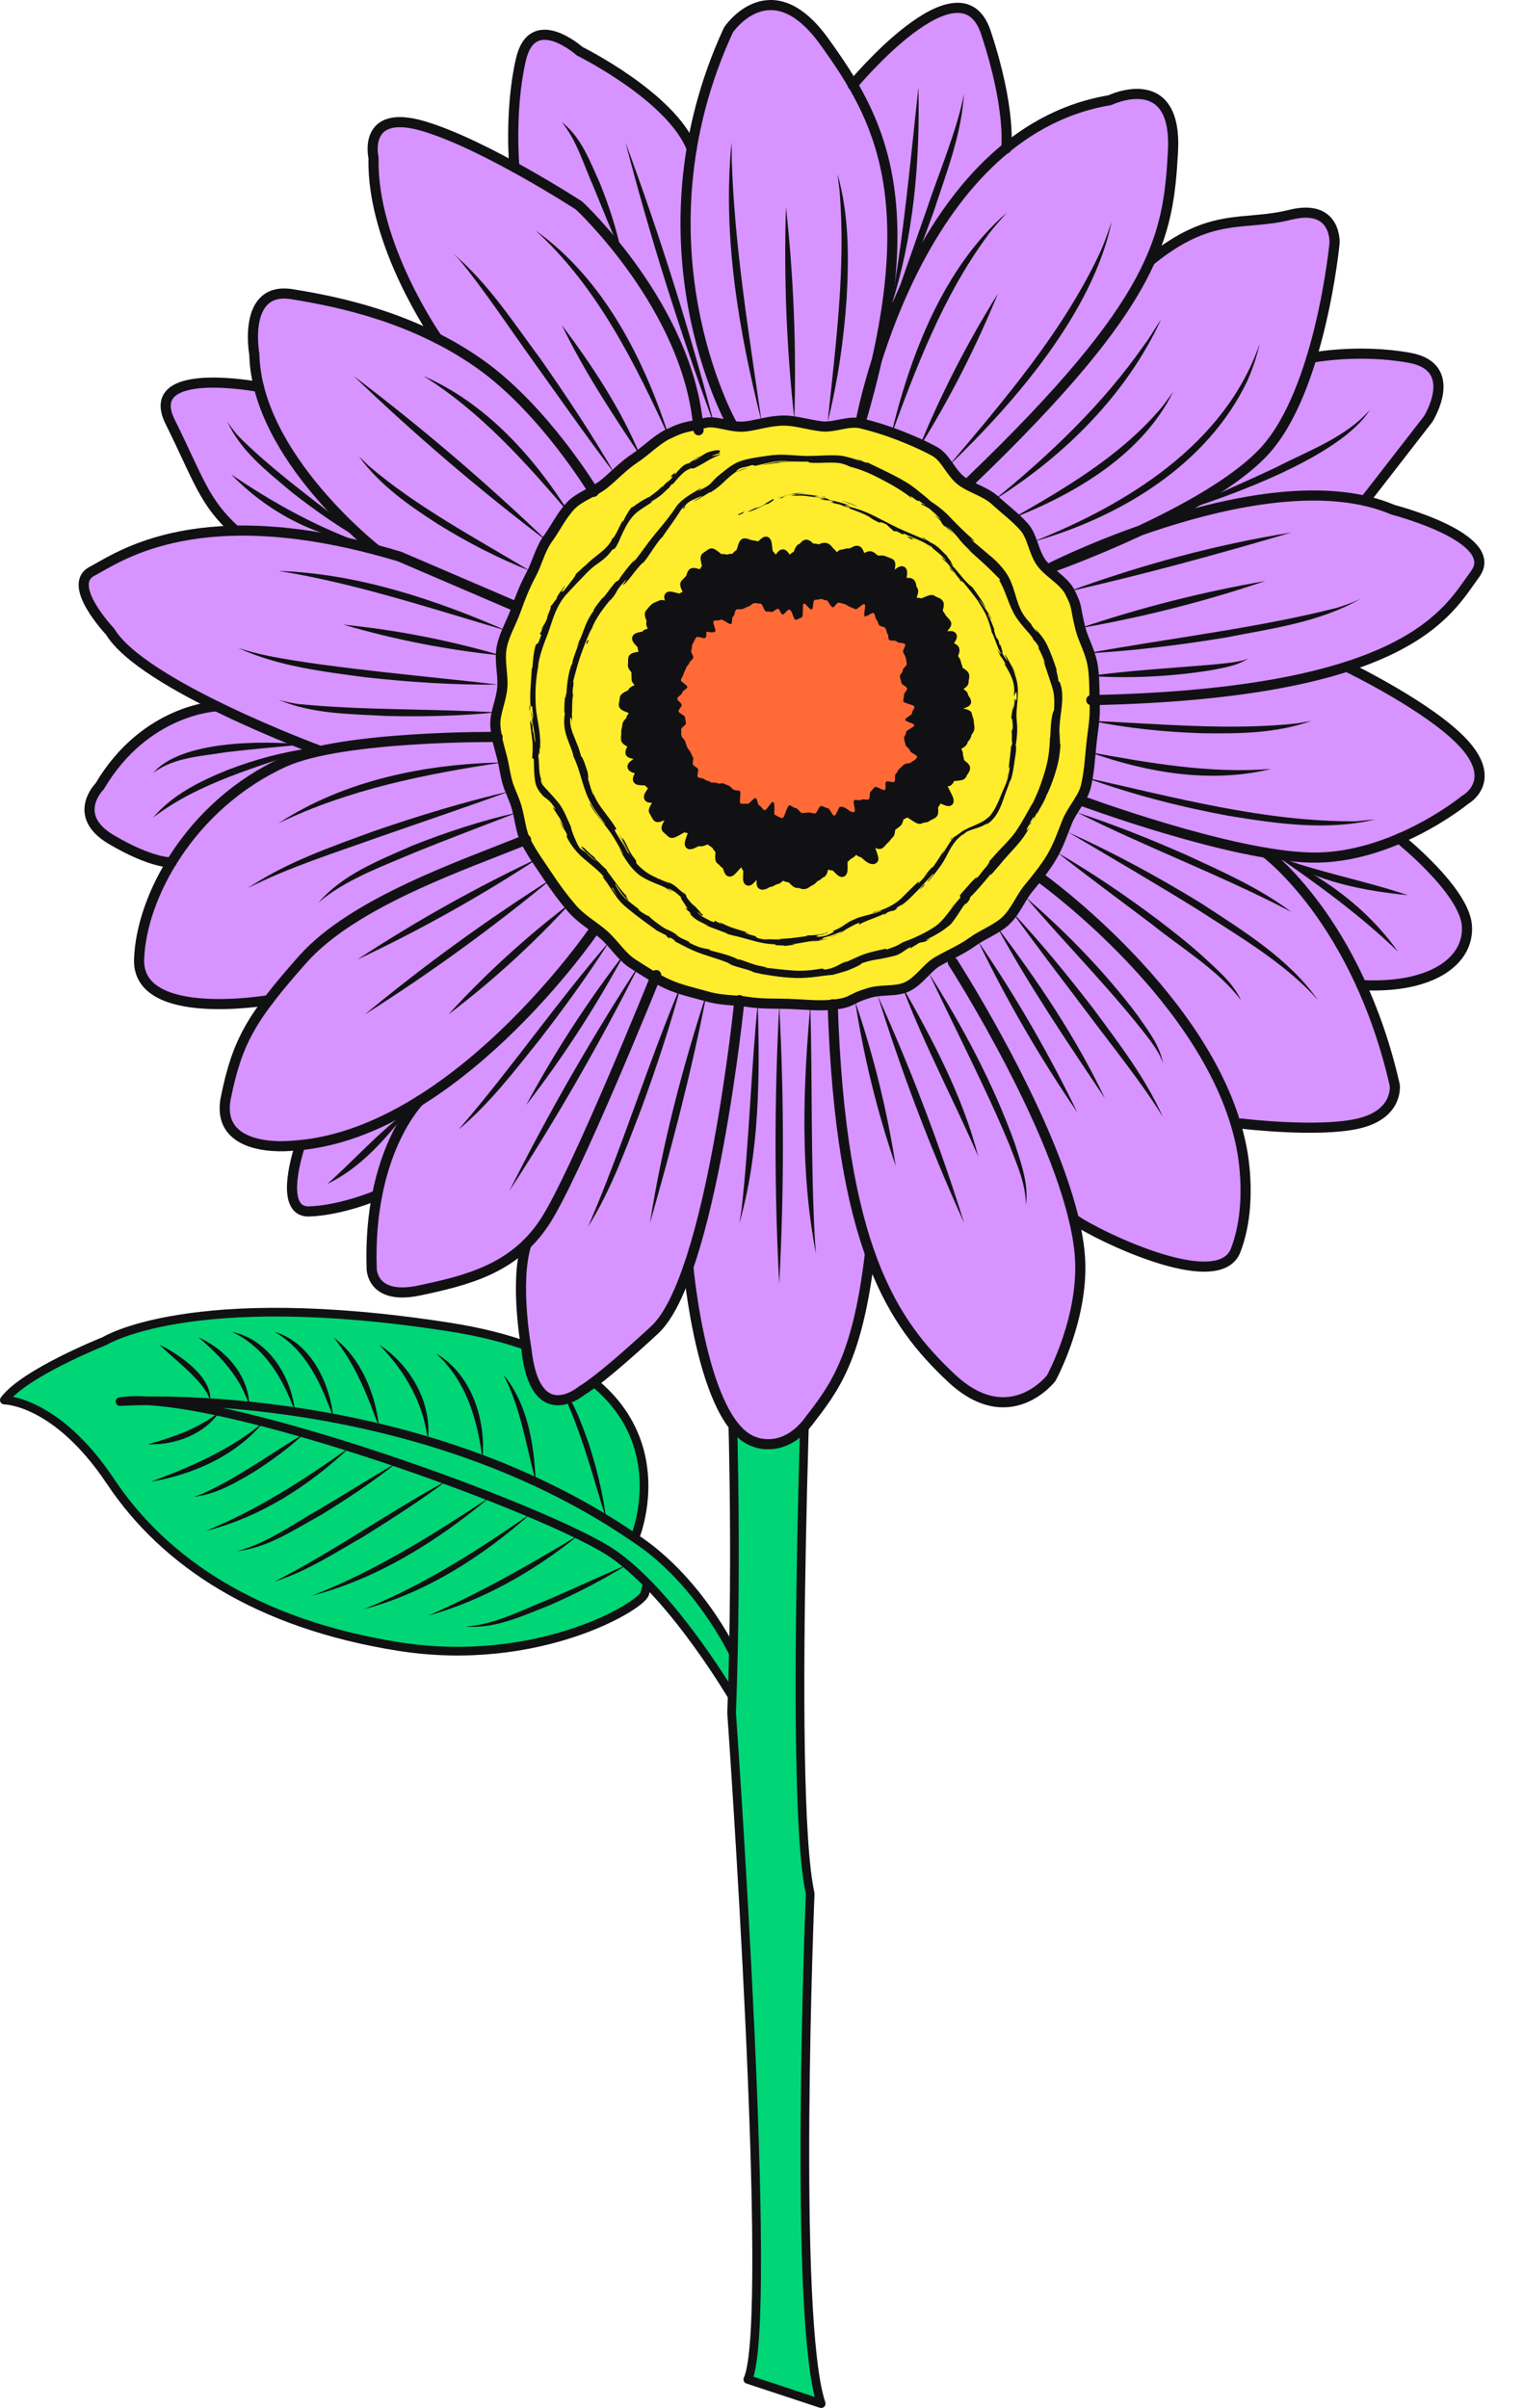 <?xml version="1.0" encoding="UTF-8"?>
<svg id="_왼쪽_위" data-name="왼쪽_위" xmlns="http://www.w3.org/2000/svg" version="1.1" viewBox="0 0 210.54 332.82">
  <defs>
    <style>
      .cls-1 {
        fill: #ffec2d;
      }

      .cls-1, .cls-2, .cls-3, .cls-4 {
        stroke-width: 0px;
      }

      .cls-2 {
        fill: #d793ff;
      }

      .cls-5 {
        stroke-width: 1.4px;
      }

      .cls-5, .cls-6, .cls-7 {
        stroke: #111114;
        stroke-linecap: round;
        stroke-linejoin: round;
      }

      .cls-5, .cls-7 {
        fill: none;
      }

      .cls-6 {
        fill: #00d675;
      }

      .cls-6, .cls-7 {
        stroke-width: 1.2px;
      }

      .cls-3 {
        fill: #ff6a37;
      }

      .cls-4 {
        fill: #111114;
      }
    </style>
  </defs>
  <g>
    <path class="cls-6" d="M87.75,212.57c-31.44-21.57-71.16-18.85-71.16-18.85,12.88-1.92,59.74,15.11,68.29,21.14,8.54,6.03,16.81,20.39,16.81,20.39l.27-5.58s-4.78-10.91-14.21-17.1c0,0,9.97-23.63-25.72-29.17-35.69-5.54-47.58,1.96-47.58,1.96,0,0-11.08,4.4-13.85,8.15,0,0,7.17,0,14.67,11.24,7.5,11.24,20.37,19.72,39.76,22.81,19.39,3.1,33.83-5.7,34.11-7.33l.32-1.19"/>
    <g>
      <path class="cls-4" d="M83.82,210.02c-1.85-5.85-3.45-12.23-6.14-17.74-.41-.8-.89-1.54-1.43-2.26,2.66,2.5,3.93,6.12,5.13,9.47,1.11,3.43,1.97,6.95,2.43,10.53h0Z"/>
      <path class="cls-4" d="M74.06,204.8c-1.32-4.98-2.07-10.17-4.46-14.79,3.36,4.05,4.24,9.67,4.46,14.79h0Z"/>
      <path class="cls-4" d="M66.7,201.72c-.58-4.68-1.84-9.55-5-13.17-.4-.56-.96-.97-1.43-1.49,4.94,2.89,6.95,9.2,6.43,14.67h0Z"/>
      <path class="cls-4" d="M59.14,199.17c-.5-5.12-3.17-9.67-6.72-13.3,4.34,2.8,7.37,8.07,6.72,13.3h0Z"/>
      <path class="cls-4" d="M52.42,197.36c-1.59-4.46-3.31-8.83-6.32-12.53,3.83,2.92,5.83,7.84,6.32,12.53h0Z"/>
      <path class="cls-4" d="M86.69,216.26c-3.41,2.15-7,3.98-10.68,5.6-3.69,1.44-7.58,3.31-11.64,2.95,4-.25,7.64-2.23,11.32-3.68,3.68-1.59,7.31-3.27,11-4.87h0Z"/>
      <path class="cls-4" d="M80.03,212.15c-6.15,4.99-13.24,9.04-20.89,11.18,7.25-3.17,14.12-7.09,20.89-11.18h0Z"/>
      <path class="cls-4" d="M73.43,209.16c-6.66,5.93-14.49,10.99-23.18,13.27,8.32-3.32,15.84-8.19,23.18-13.27h0Z"/>
      <path class="cls-4" d="M67.8,206.88c-7.23,6.04-15.52,11.3-24.71,13.68,8.83-3.41,16.83-8.5,24.71-13.68h0Z"/>
      <path class="cls-4" d="M61.84,204.61c-3.7,2.78-7.59,5.27-11.51,7.72-4,2.29-7.93,4.87-12.36,6.26,8.08-4.1,15.87-9.67,23.87-13.97h0Z"/>
      <path class="cls-4" d="M54.89,202.15c-3.33,2.66-6.87,5-10.49,7.23-3.68,2.01-7.4,4.57-11.67,5.02,4.09-1.05,7.61-3.64,11.25-5.7,3.66-2.15,7.22-4.43,10.91-6.55h0Z"/>
      <path class="cls-4" d="M48.39,200.01c-5.6,5.31-12.4,9.72-19.95,11.59,7.16-2.9,13.66-7.13,19.95-11.59h0Z"/>
      <path class="cls-4" d="M42.11,198.11c-2.17,2.03-4.58,3.79-7.09,5.38-2.53,1.5-5.23,3.09-8.21,3.38.35-.13.71-.23,1.05-.36,4.96-2.19,9.6-5.66,14.26-8.4h0Z"/>
      <path class="cls-4" d="M46.1,196.01c-1.63-4.57-3.73-9.41-8.13-11.92,5.01,1.48,7.63,7.07,8.13,11.92h0Z"/>
      <path class="cls-4" d="M40.78,195.11c-1.66-4.56-4.17-8.92-8.71-11.02,5.05,1.01,8.21,6.19,8.71,11.02h0Z"/>
      <path class="cls-4" d="M34.46,194.32c-1.17-3.91-3.99-6.91-7.05-9.49,3.72,1.62,7,5.28,7.05,9.49h0Z"/>
      <path class="cls-4" d="M29.01,193.87c0-.92-.59-1.66-1.1-2.37-1.72-2.12-3.88-3.71-5.86-5.63,2.65,1.24,7.61,4.64,6.96,8h0Z"/>
      <path class="cls-4" d="M36.43,196.55c-3.82,4.66-9.75,7.27-15.59,8.25,5.53-2.05,11.04-4.42,15.59-8.25h0Z"/>
      <path class="cls-4" d="M30.37,195.11c-2.12,3.16-6.21,4.66-9.92,4.51,3.54-.99,7.02-2.18,9.92-4.51h0Z"/>
    </g>
  </g>
  <path class="cls-6" d="M112,174.72s-3.17,72.89,0,87c0,0-2.42,58.81,1.52,70.5l-10.14-3.35c3.72-7.96-2.24-92.08-2.24-92.08.87-23.35,0-45.6,0-45.6"/>
  <g>
    <path class="cls-2" d="M202.53,110.55s4.5-2.45,0-7.57c-4.23-4.81-14.98-10.15-16.23-10.77l.02-.11c12.38-4.02,15.27-9.62,17.57-12.73,3.72-5.02-11.33-8.9-11.33-8.9-1.2-.51-2.47-.91-3.79-1.21v-.21s8.65-11.15,8.65-11.15c0,0,4.53-7.19-2.59-8.47-7.12-1.28-13.54,0-13.54,0,2.43-7.98,3.18-15.85,3.18-15.85,0,0,.32-5.52-6.15-3.9-6.47,1.62-10.87-.55-19.34,6.36,2.48-5.53,2.89-10.06,3.17-15.09.65-11.65-8.73-7.12-8.73-7.12-5.57.93-10.31,3.38-14.32,6.69,0,0,.74-5.39-2.82-16.07-3.56-10.67-18.41,7.29-18.41,7.29-1.21-2.13-2.54-4.1-3.91-6-7.44-10.35-13.26-1.62-13.26-1.62-2.63,5.69-4.21,11.21-5.08,16.42l-.05-.02h.05c-2.82-7.19-15.5-13.46-15.5-13.46,0,0-6.5-5.8-8.11,1.16-1.61,6.96-.91,14.87-.91,14.87l.14-.02v.09c-4.09-2.24-8.87-4.61-12.72-5.74-8.51-2.51-6.88,4.4-6.88,4.4-.31,11.93,8.8,24.94,8.8,24.94l1.26.44-.34.04c-7.56-4.04-15.35-5.68-21.02-6.59-6.91-1.1-5.18,8.32-5.18,8.32.03,1.54.27,3.06.65,4.55l-.03.02v-.08s-16.2-3.1-12.26,4.82c3.8,7.63,4.57,10.8,8.57,14.6l.04.45c-11.39.32-17.05,4.38-19.41,5.61-3.61,1.88,2.51,8.32,2.51,8.32,2.05,3.45,8.47,7.25,14.73,10.33-.06,0-9.87.38-16.18,11.06,0,0-4.06,4.02,1.62,7.37,5.68,3.34,8.31,3.14,8.31,3.14l.17-.58.16.07c-3.04,4.77-4.67,9.79-4.8,13.94-.27,8.75,17.93,5.61,17.93,5.61l.03-.03c-3.42,4.49-4.78,7.78-5.95,13.47-1.59,7.78,8.84,6.71,8.84,6.71.52-.02,1.03-.08,1.54-.13l.06.14-.18-.12s-3.25,9.33,1.27,9.16c4.52-.17,9.37-2.25,9.37-2.25l-.11-.07.14-.04c-.57,2.89-.91,6.29-.78,10.25,0,0-.04,4.44,6.61,3.03,5.47-1.16,10.75-2.45,14.81-6.42l-.04.05c-1.67,5.31,0,14.41,0,14.41,1.21,11.37,7.73,5.76,7.73,5.76,0,0,2.12-1.06,10.01-8.34,1.75-1.61,3.29-4.75,4.64-8.65h.03c.12,1.29,2.15,21.77,9.12,24.11,0,0,3.97,1.76,7.46-2.79,3.47-4.53,6.75-8.52,8.49-23.02l.08-.04c2.99,8.34,6.96,13.03,11.15,16.99,8.06,7.59,13.84.05,13.84.05,0,0,4.78-8.71,3.92-17.41-.14-1.43-.42-2.96-.8-4.54l.07-.03c1.51,1.37,19.82,10.8,22.31,4.31,2.59-6.75.72-14.65.72-14.65-.14-.69-.32-1.38-.51-2.06l.72-.79c1.52.17,10.88,1.16,16.01-.03,5.6-1.29,5.03-5.32,5.03-5.32-1.22-5.33-2.84-9.91-4.61-13.82l.02-.04v.05c9.77.51,14.95-3.4,14.56-8.27-.35-4.29-7.31-10.32-8.98-11.7l-.13-.39c5.29-2.31,8.86-5.24,8.86-5.24ZM181.31,49.46h-.01s0-.01,0-.02v.02ZM158.88,36.92l-.24-.1c.12-.26.24-.52.36-.77l-.12.87ZM138.93,20.69c-.05-.1-.09-.19-.14-.29l.32.13c-.06.05-.12.1-.18.15ZM118.31,11.94l-.27.11c-.05-.1-.11-.2-.17-.29l.44.18ZM29.96,97.62s.1.05.15.07l-.37.7.22-.77ZM74.63,169.84c.16-.21.32-.43.47-.65l.07.03-.54.62Z"/>
    <g>
      <g>
        <path class="cls-1" d="M92.28,60.04c2.42-1.15,2.07-.84,5.27-1.6,1.5-.35,3.53.74,5.53.5,1.64-.2,3.35-.8,5.26-.81,1.7,0,3.4.59,5.26.8,1.71.2,3.71-.84,5.5-.4,1.67.41,3.46.96,5.18,1.63,1.61.63,3.33,1.36,4.95,2.25,1.51.83,2.23,3.01,3.73,4.1,1.39,1.01,3.3,1.44,4.66,2.7,1.26,1.16,2.74,2.25,3.97,3.64,1.14,1.29,1.28,3.44,2.37,4.94,1.02,1.39,2.88,2.28,3.85,3.87,1.25,2.43.74,2.04,1.56,5.27.39,1.52,1.43,3.25,1.72,5.27.24,1.68.19,3.6.25,5.53.05,1.74-.32,3.61-.5,5.49-.17,1.76-.29,3.62-.72,5.45-.41,1.72-1.88,3.15-2.58,4.88-.66,1.64-1.21,3.31-2.17,4.93-.9,1.51-2.01,2.87-3.21,4.33-1.11,1.35-1.77,3.2-3.16,4.49-1.28,1.18-3.1,1.81-4.64,2.92-1.41,1.02-3.06,1.71-4.71,2.65-1.51.86-2.58,2.75-4.31,3.54-1.59.73-3.69.26-5.47.92-2.68.81-1.89,1.32-5.3,1.58-1.61.12-3.5-.08-5.59-.16-1.74-.06-3.62.04-5.58-.27-1.76-.27-3.74-.19-5.6-.74-1.73-.5-3.68-.9-5.44-1.69-1.65-.74-3.3-1.83-4.92-2.87-1.52-.97-2.56-2.75-4.02-4.02-1.35-1.18-3.07-2.12-4.34-3.59-1.17-1.36-2.31-2.89-3.38-4.52-.98-1.49-2.14-3.04-3.02-4.78-.81-1.6-.81-3.65-1.52-5.47-.98-2.54-.93-1.91-1.55-5.17-.29-1.54-1-3.32-1.13-5.36-.11-1.68.86-3.5.97-5.42.1-1.73-.45-3.6-.08-5.46.34-1.71,1.32-3.31,1.95-5.08.58-1.65,1.23-3.29,2.12-4.95.82-1.54,1.22-3.43,2.33-4.95,1.03-1.41,1.85-3.18,3.16-4.55,1.2-1.25,3.2-1.83,4.66-3.03,1.34-1.1,2.6-2.47,4.18-3.51,1.45-.95,2.81-2.39,4.48-3.28Z"/>
        <path class="cls-5" d="M92.28,60.04c2.42-1.15,2.07-.84,5.27-1.6,1.5-.35,3.53.74,5.53.5,1.64-.2,3.35-.8,5.26-.81,1.7,0,3.4.59,5.26.8,1.71.2,3.71-.84,5.5-.4,1.67.41,3.46.96,5.18,1.63,1.61.63,3.33,1.36,4.95,2.25,1.51.83,2.23,3.01,3.73,4.1,1.39,1.01,3.3,1.44,4.66,2.7,1.26,1.16,2.74,2.25,3.97,3.64,1.14,1.29,1.28,3.44,2.37,4.94,1.02,1.39,2.88,2.28,3.85,3.87,1.25,2.43.74,2.04,1.56,5.27.39,1.52,1.43,3.25,1.72,5.27.24,1.68.19,3.6.25,5.53.05,1.74-.32,3.61-.5,5.49-.17,1.76-.29,3.62-.72,5.45-.41,1.72-1.88,3.15-2.58,4.88-.66,1.64-1.21,3.31-2.17,4.93-.9,1.51-2.01,2.87-3.21,4.33-1.11,1.35-1.77,3.2-3.16,4.49-1.28,1.18-3.1,1.81-4.64,2.92-1.41,1.02-3.06,1.71-4.71,2.65-1.51.86-2.58,2.75-4.31,3.54-1.59.73-3.69.26-5.47.92-2.68.81-1.89,1.32-5.3,1.58-1.61.12-3.5-.08-5.59-.16-1.74-.06-3.62.04-5.58-.27-1.76-.27-3.74-.19-5.6-.74-1.73-.5-3.68-.9-5.44-1.69-1.65-.74-3.3-1.83-4.92-2.87-1.52-.97-2.56-2.75-4.02-4.02-1.35-1.18-3.07-2.12-4.34-3.59-1.17-1.36-2.31-2.89-3.38-4.52-.98-1.49-2.14-3.04-3.02-4.78-.81-1.6-.81-3.65-1.52-5.47-.98-2.54-.93-1.91-1.55-5.17-.29-1.54-1-3.32-1.13-5.36-.11-1.68.86-3.5.97-5.42.1-1.73-.45-3.6-.08-5.46.34-1.71,1.32-3.31,1.95-5.08.58-1.65,1.23-3.29,2.12-4.95.82-1.54,1.22-3.43,2.33-4.95,1.03-1.41,1.85-3.18,3.16-4.55,1.2-1.25,3.2-1.83,4.66-3.03,1.34-1.1,2.6-2.47,4.18-3.51,1.45-.95,2.81-2.39,4.48-3.28Z"/>
      </g>
      <path class="cls-5" d="M101.12,58.51s-14-24.93-.42-54.37c0,0,5.82-8.73,13.26,1.62s14.08,21.81,5.02,52.54c0,0,7.27-39.92,34.44-44.45,0,0,9.38-4.53,8.73,7.12s-1.99,20.55-28.01,45.54"/>
      <path class="cls-5" d="M117.87,11.76s14.86-17.96,18.41-7.29,2.82,16.07,2.82,16.07"/>
      <path class="cls-5" d="M158.99,36.05c8.47-6.91,12.88-4.74,19.35-6.36s6.15,3.9,6.15,3.9c0,0-1.94,20.36-9.7,28.77-7.76,8.41-29.38,16.04-29.38,16.04,0,0,30.17-15.22,47.17-7.94,0,0,15.05,3.88,11.33,8.9-3.72,5.02-8.93,16.5-53.05,17.41"/>
      <path class="cls-5" d="M181.3,49.45s6.42-1.28,13.54,0c7.12,1.28,2.59,8.47,2.59,8.47l-8.73,11.25"/>
      <path class="cls-5" d="M186.18,92.15s11.86,5.71,16.36,10.83,0,7.57,0,7.57c0,0-9.95,8.18-21.23,7.98-11.28-.2-32.06-7.95-32.06-7.95"/>
      <path class="cls-5" d="M174.94,117.85s12.66,9.29,17.87,32.12c0,0,.57,4.02-5.03,5.32s-16.23,0-16.23,0"/>
      <path class="cls-5" d="M143.92,121.39s23.46,16.8,27.62,36.77c0,0,1.87,7.9-.72,14.65s-22.29-3.72-22.42-4.44"/>
      <path class="cls-5" d="M193.44,115.89s8.94,7.13,9.34,12c.39,4.87-4.79,8.78-14.57,8.27"/>
      <path class="cls-5" d="M131.72,133.01s16.01,24.87,17.52,40.06c.87,8.69-3.92,17.41-3.92,17.41,0,0-5.78,7.54-13.84-.05-8.06-7.59-15.28-17.9-16.37-51.62"/>
      <path class="cls-5" d="M102.22,138.23s-3.84,38.3-11.72,45.58c-7.88,7.28-10.01,8.34-10.01,8.34,0,0-6.52,5.61-7.73-5.76,0,0-1.67-9.1,0-14.41"/>
      <path class="cls-5" d="M95.16,175.1s1.93,21.76,9.13,24.18c0,0,3.97,1.76,7.46-2.79,3.49-4.55,6.78-8.55,8.51-23.21"/>
      <path class="cls-5" d="M82.12,128.58s-19.6,28.74-42.05,29.8c0,0-10.43,1.06-8.84-6.71,1.59-7.78,3.53-11.06,10.6-19.05,7.07-7.99,22.45-13.12,30.89-16.57"/>
      <path class="cls-5" d="M57.99,152.14s-7.14,7.08-6.61,23.19c0,0-.04,4.44,6.61,3.03,6.65-1.41,13.01-3,17.25-9.37,4.24-6.36,15.47-34.22,15.47-34.22"/>
      <path class="cls-5" d="M37.16,138.23s-18.19,3.15-17.93-5.61c.27-8.75,7.18-21.42,20.04-27.29,8.06-3.68,29.51-3.47,29.51-3.47"/>
      <path class="cls-5" d="M44,103.69s-24.38-9.02-28.78-16.4c0,0-6.12-6.44-2.51-8.32,3.61-1.88,14.91-10.36,42.54-2.04l15.52,6.66"/>
      <path class="cls-5" d="M52.06,76.02s-16.58-12.91-16.9-27.04c0,0-1.73-9.42,5.18-8.32,6.91,1.1,16.95,3.3,25.9,9.58,8.95,6.28,15.83,17.74,15.83,17.74"/>
      <path class="cls-5" d="M60.44,46.77s-9.11-13.01-8.8-24.94c0,0-1.63-6.91,6.88-4.4,8.51,2.51,21.54,10.99,21.54,10.99,0,0,15.29,14.21,16.51,31.05"/>
      <path class="cls-5" d="M71.1,23.1s-.7-7.91.91-14.87,8.11-1.16,8.11-1.16c0,0,12.68,6.27,15.5,13.46"/>
      <path class="cls-5" d="M35.79,53.48s-16.21-3.1-12.27,4.82c3.94,7.93,4.62,11.04,9.04,15.05"/>
      <path class="cls-5" d="M29.96,97.62s-9.86.35-16.18,11.06c0,0-4.06,4.02,1.62,7.37,5.68,3.34,8.31,3.14,8.31,3.14"/>
      <path class="cls-5" d="M41.5,158.28s-3.25,9.33,1.27,9.16,9.37-2.25,9.37-2.25"/>
      <g>
        <path class="cls-4" d="M102.1,71.07c-.19.12-.04.17.51-.07l.33-.31-.85.38Z"/>
        <path class="cls-4" d="M105.96,69.76c.62-.36,1.34-.79.85-.76-.6.41-.79.42-1.4.9-.55.26-.99.38-.92.29-.18.13-.87.35-1.13.57.78-.19,1.68-.6,2.6-1.12.22-.05.04.07,0,.12Z"/>
        <path class="cls-4" d="M139.51,106.47l.08-.37c-.02.1-.05.23-.08.37Z"/>
        <path class="cls-4" d="M113.44,129.28c.26-.05.37-.11.37-.12-.24.07-.44.12-.37.12Z"/>
        <path class="cls-4" d="M107.28,129.75c.13,0,.24,0,.36,0-.14,0-.27-.02-.36,0Z"/>
        <path class="cls-4" d="M139.51,106.47c-.08.31-.16.62-.26.93.04.08.17-.46.26-.93Z"/>
        <path class="cls-4" d="M113.96,68.65c-.2-.04-.38-.06-.53-.07.17.03.33.06.5.09.01,0,.02-.01.04-.02Z"/>
        <path class="cls-4" d="M138.48,90.93l-.14-.27c-.06-.07-.12-.14-.17-.2l.31.46Z"/>
        <path class="cls-4" d="M132.69,80.19c.18.22.34.2.46.25-.15-.08-.3-.23-.47-.41-.02.01-.02.06,0,.16Z"/>
        <path class="cls-4" d="M116.52,69.89l-.34-.08c.09.02.24.05.34.08Z"/>
        <path class="cls-4" d="M139.83,99.28s-.03.07-.04.13c.02,0,.03-.05.04-.13Z"/>
        <path class="cls-4" d="M87.34,70.09s.01,0,.02.02c.05-.07.06-.09-.02-.02Z"/>
        <path class="cls-4" d="M99.57,62.62l-.19.05s-.03.06-.02.09l.22-.13Z"/>
        <path class="cls-4" d="M96.95,126.14s.02.02.03.03c.21.15.1.06-.03-.03Z"/>
        <path class="cls-4" d="M127.76,70.02c-.89-.79,1.66.99.29-.16.11.14-1.46-.77-.29.16Z"/>
        <path class="cls-4" d="M114.27,68.74c.16.04.33.08.5.12-.23-.06-.38-.09-.5-.12Z"/>
        <path class="cls-4" d="M128.05,69.86h0s-.14-.12-.14-.12c.06.05.09.08.14.12Z"/>
        <path class="cls-4" d="M81.26,106.39c0,.06,0,.17.01.28.01-.01.01-.08-.01-.28Z"/>
        <path class="cls-4" d="M91.92,121.66l-.45-.22c.18.09.32.16.45.22Z"/>
        <path class="cls-4" d="M79.2,96.71c.03-.26.06-.35.08-.7,0,.03-.02.07-.03.11,0,.13,0,.3-.05.6Z"/>
        <path class="cls-4" d="M81.96,86.64s-.07.11-.1.16c-.04.09-.08.21-.12.3.07-.16.14-.31.22-.46Z"/>
        <path class="cls-4" d="M73.21,98.36c.02-.24.06-.39.1-.51-.09.17-.19-1.45-.1.51Z"/>
        <path class="cls-4" d="M113.95,68.73c.07-.02.16-.02.32.01-.12-.02-.24-.05-.35-.07-.03.01-.05.03.03.06Z"/>
        <path class="cls-4" d="M78.13,96.17c.06-.57.14-1.14.23-1.71-.08.48-.17,1.1-.23,1.71Z"/>
        <path class="cls-4" d="M129.08,129.45l-.35.21c.14-.07.26-.14.35-.21Z"/>
        <path class="cls-4" d="M79.66,89.48c.15-.27.3-.56.43-.86.02-.07.04-.15.04-.2l-.47,1.06Z"/>
        <path class="cls-4" d="M73.31,97.84h0s0,0,0,0Z"/>
        <path class="cls-4" d="M74.92,86.67c-.56,1.48-.1.76-.11,1.12-.63,1.84-.44.8-.76,1.4-.36,1.2-.35,2.23-.46,3.11-.04.06-.07.24-.08.03-.02,1.31-.35,3.78-.15,5.32-.01.11-.03.17-.04.2.09-.25.18-.29.25-.24.02.73.21,1.34.11,1.62-.04-.44-.09-.48-.15-.68l.13.76c-.1.7-.17-1.03-.28-1.03.16,1.5.61,3.18.61,4.28-.11.25-.32-2.58-.3-1.09l-.15-1.74c-.1,1.37-.11-1.07-.25.2.24,2.32.45,2.45.29,4.74.07.53.15-.17.22.36.02,1.66.08,2.36.18,2.97.11.59.28,1.14,1.14,2.05.46.43.88.45,1.71,1.85-.15-.12-.31-.23-.46-.34.58.83.7,1.11.91,1.38.19.27.35.56.75,1.67-.24-.36-.74-1.59-.63-1.27.45,1.44.5.94.99,2.02l-.05.3c.53,1.12,1.41,2.22,2.41,3.05.98.86,2.05,1.63,2.82,2.59-.13-.08-.43-.37-.11.11.49.6.93,1.33,1.42,2.07.25.37.52.75.83,1.1.31.36.69.69,1.02.96,1.38,1.15,2.81,2.16,4.11,3.1l1.11.56c.24.16.41.34.14.2,1.04.72.1-.04.65.23.61.37.77.56.35.37.98.5,2.37,1.31,3.93,1.84,1.53.53,3.06.93,4.06,1.45l-.43-.12c1.63.7,1.96.55,3.56,1.18l-.33-.07c.99.32,1.99.44,2.99.6,1,.15,2.02.25,3.01.29,2.03.08,3.86-.35,5.32-.44.26-.13,1.32-.32,2.2-.69.89-.36,1.68-.73,1.74-.91,2.1-.68,1.44-.26,4.6-1.04.85-.25,1.23-.71,2.08-1.18l.09.13,1.2-.74.77-.15c.29-.16.59-.31.88-.48-.36.18-.79.32-.75.25.68-.36,1.54-.8,2.2-1.24.66-.44,1.11-.87,1.15-.85.84-.98,1.43-2.05,2.09-3.02,0,.1-.32.59-.56,1,.97-1.63.31-.22,1.24-1.63-.17.15,0-.15.01-.2.63-.57,1.96-2.12,2.9-3.27l-.11.29c.44-.51.89-1.03,1.36-1.57.41-.52.88-1.03,1.37-1.57.49-.53,1-1.09,1.48-1.7.49-.62.9-1.29,1.28-1.95-.61.93-.63.61-.19-.17l.32-.23c.19-.55-.51.79-.04-.31.55-.99.52-.59.26.02l.58-1.25c.08-.05-.04.25-.02.35.16-.56,1.2-2.02,1.39-2.87l.08-.05c.63-1.41.98-2.47,1.26-3.48.3-1.01.46-2.04.54-3.29-.13-.06-.05-1.04-.16-1.77.02-.92.11-1.78.25-2.79.12-.99.26-2.08.06-3.26-.42-1.56-.22-.43-.47-1.1.11-.15-.55-2.24-.13-1.18-.4-1.26-.7-2.04-1.05-2.9-.09-.21-.19-.43-.29-.66-.12-.25-.25-.51-.42-.77-.33-.52-.77-1.06-1.34-1.67.2.31.44.64.27.5-.41-.45-.85-1.07-.75-1.04l.11.11c-.64-.66-1.26-1.39-1.64-2.26-.4-.88-.64-1.88-.97-2.87-.17-.5-.36-1-.61-1.47-.25-.48-.58-.91-.87-1.28-.61-.74-1.25-1.35-1.84-1.81l.13.11-2.33-1.97c-.97-1.01.66.52-.02-.27-1.23-1.08-2.14-2-2.99-2.88-.81-.89-1.78-1.71-2.92-2.43-.37-.39-.95-.83-1.58-1.34-.62-.53-1.48-1.14-2.34-1.62-1.75-.97-3.6-1.82-4.93-2.46l.12.14c-.73-.19-.83-.37-1.35-.56.05.09.74.34.29.23-.77-.24-1.48-.47-2.34-.64-.87-.13-1.68-.09-2.48-.07-.8.03-1.59.07-2.37.07-.76,0-1.55-.07-2.36-.12-.81-.05-1.65-.09-2.52.01-.83.11-1.61.21-2.43.35-.81.15-1.64.31-2.49.69-.91.45-1.47.98-2.11,1.46-.9.71-1.08.97-1.35,1.27-.27.3-.6.6-1.94,1.21l.64-.55c-.98.63-2.06,1.14-3.07,2.07-.12.12-.24.25-.36.39-.12.15-.22.3-.29.41l-.5.72c-.34.47-.7.94-1.07,1.39-.73.91-1.53,1.82-2.24,2.78-.71.95-1.36,1.89-2.07,2.74.15-.22.12-.26.39-.59-.69.6-2.31,2.74-2.24,2.8-.47.54-.17.07-.5.38-.69.71-1.44,1.96-1.87,2.29-.07.06.15-.24.25-.38-.2.26-.66.85-1.02,1.32-.36.49-.59.87-.35.65-.54.72-.95,1.49-1.25,2.25-.29.77-.52,1.42-.81,2.06-.2.88-1.09,2.78-.94,3.14-.09-.1-.36.64-.54,1.56-.18.91-.28,1.98-.28,2.54-.03-.37-.17.95-.22.51-.12,1.26-.12,2.4,0,2.19-.1.55-.15,1.18-.08,1.79.06.6.21,1.17.39,1.68.35,1.02.77,1.84.85,2.49.78,1.59,1.1,3.32,1.73,5,.62,1.73,1.74,3.1,2.7,4.42-.12.01-.66-.72-1.18-1.46-.52-.74-.95-1.52-1.02-1.4.84,1.43,1.69,2.36,2.42,3.34.76.96,1.34,1.99,2.1,3.39.39.72-.32-.35-.48-.58.8,1.34,1.6,2.78,2.92,3.76,1.37.96,2.78,1.24,3.92,1.9-.02.01-.27-.11-.52-.22.48.22.99.65,1.01.54-.14-.08-.28-.18-.43-.26-.32-.27.18-.1.72.24.55.33,1.07.92,1.13.94-.79-.58,1.58,2.26.4,1.29.23.29.56.63.56.52.34.45.44.61,0,.22.69.79,1.05.96,1.32,1.12.3.17.56.28,1.36.68-.03.04-.36-.1-.56-.14.88.33,1.74.66,3.18,1.2-.1,0,.06.1-.38-.06.62.22,1.26.36,1.79.48.55.13,1.09.29,1.64.44,1.09.31,2.29.63,3.75.64-.86.22.99.07,1.15.22.52-.05,1.04-.13,1.54-.21l-.63-.02c1.35-.14,2.49-.46,3.65-.53l-.98.2c.8-.1,1.71-.21,2.52-.51-.47.13-.96.23-1.45.27.69-.16.63-.23.64-.27,0-.05.08-.06.94-.32-.33.16,1.27-.47,1.93-.71h0c.57-.34,1.15-.72,2.07-1.08.26-.05-.1.27.07.24.5-.44,2.9-1.13,3.61-1.61-.24.14-.22.24-.13.22l.47-.33c.59-.22.68-.25.62-.13.87-.43.69-.44.57-.41-.13,0-.17.05.79-.56-.14.11-.05.09-.36.31.99-.63,1.71-1.43,2.46-2.18.74-.76,1.42-1.54,2.11-2.3.55-.34-1.15,1.39-.57.97.49-.56.97-1.15,1.42-1.77.47-.59.88-1.33,1.21-1.98.68-1.34,1.51-2.58,2.85-3.05-.16.06-.32.13-.47.21.1-.21.6-.4,1.23-.6.63-.2,1.43-.42,2.02-.95-.29.24-.34.39-.26.32.95-.55,1.56-1.51,2-2.57.23-.53.41-1.11.62-1.7.2-.58.5-1.23.68-1.97l-.04.38c.47-1.12.62-3.03.83-4.25-.01-.38.07-1.09-.08-.67.2-.95.28-1.91.24-2.85-.02-.47-.09-.93-.1-1.34,0-.43.03-.87.07-1.3.08-.88.18-1.77.11-2.67-.05-.9-.36-1.76-.67-2.57.19.37.46.89.33.58-.42-.92-.94-1.73-1.4-2.57,0,.25.11.37.33.94-.24-.29-.68-.98-.98-1.63.64,1.14.14-.09.01-.62,0,.1-.1-.06-.12,0-.3-1.48-.32-.15-.8-2.17l.09.09c-.26-.73-.55-1.39-.9-2.15-.02-.38.4.73.51.75-.42-1.14-1.3-1.96-1.79-2.9.32.38.73.98,1.02,1.39-.49-1.07-.62-1.16-1.1-1.87l.05.07c-.38-.55-.77-1.09-1.17-1.62l.29.42c-1.2-.92-1.94-2.28-3.39-3.64,1.41,1.33.3.16.51.17-.29-.42-.79-1.02-.61-.89-.74-.59-1.05-1.27-2.33-1.86-.02-.08-.9-.5-.66-.51-1.15-.51.23.2.1.22-.88-.38-1.89-.81-3.01-1.29-1.11-.46-2.19-1.07-3.41-1.67-1.02-.55-1.67-.83-2.3-1.07-.63-.24-1.26-.44-2.3-.69-.68-.28.62,0,.62,0-1.1-.42-1.97-.64-3.06-.84.23.01.01-.08-.31-.21-.87-.18-.62.04-1.75-.27.21-.01.48-.05.91-.01-.52-.09-1.04-.16-1.56-.22-.51-.07-1.1-.11-1.65-.05-.31-.08.68-.17,1.1-.14-.65-.09-1.5-.01-2.19.17-.69.18-1.23.42-1.38.55.25-.07.51-.14.77-.2-.43.13-.26-.05.06-.16,1.02-.38,1.54-.22,1.6-.19-.26.03-.52.07-.78.13.42.07,1.18-.05,2.06.06.86.11,1.83.22,2.58.41l-.68.06,1.59.19c.32.14.51.3-.24.15,1.05.37.97.17,1.86.54.1.05.05.04-.05.02l1.06.25c-.22-.02.13.19-.5-.03,1.8.64,2.92,1.08,3.49,1.56l-.15-.07c2.37,1.29.3,0,2.15.85.34.33.68.65,1.05.96l.31-.03c.25.12.76.34.65.36,1.01.29-.14-.13.46,0,.6.31,1.47.62,2.19.95.72.32,1.28.69,1.34.87.47.16-1.03-.75.22-.06.19.42,1.33.98,2.05,2-.35-.2-1.08-1.07-.34-.11.67.38,1.49,1.85,2.19,2.62.17-.07,1.52,1.66,2.56,3.04-.06-.03.41.65.9,1.53.48.88.81,2.07,1.01,2.85l-.04-.04c.27.23.68,1.89,1.3,2.96-.12,0-.27-.17-.58-.77.15.36.32.71.5,1.06.18.22.38.52.75,1.16l-.26-.19c.73,1.31,1.66,2.59,1.35,4.52.11.13.46-1.53.39.55-.08.07-.2.13-.18-.41,0,.18,0,.63-.08.98l-.02-.83c-.15.87.04.47-.06,1.17-.1-.03-.13.52-.2.41.01-.18.12-.62.11-.89-.13.78-.28,1.78-.32,2.13.05-.09.13.02.19.59.09,1.49-.08.52-.12,1.38.08.36-.06,1.3.08,1.34-.04.44-.12.51-.18.67-.03.78-.48,3.63-.2,2.77l.04-.2s0,.08-.01.13h0s0,0,0,0c-.06.64-.17,1.28-.37,1.9-.18.62-.5,1.21-.75,1.84-.5,1.24-1,2.47-1.87,3.34l-.03-.04c-.48.51-1.27.84-1.99,1.15-.73.3-1.43.62-1.86.99-.39.25-.88.67-.79.48-.78.94-.78,1.11-1.69,2.53.51-1.06-.28.32.55-1.08-.4.64-.65,1.03-.91,1.44-.24.39-.51.76-.97,1.44.25-.5-.83.78-1.29,1.32l.76-.73c-.51.62-.99,1.14-1.49,1.64l.14-.39c-.56.52-1.08,1.03-1.57,1.52-.51.5-.94.98-1.43,1.33-.99.74-2.11,1.2-3.27,1.44-.72.39,1.6-.5.96-.12-1.33.46-2.84.75-3.26.96-1.85.74-1.54,1.07-3.42,1.81.25-.06.57.05-.85.59-.68.19-1.12.18-1.27.13-.15-.05-.02-.12.4-.22.32-.06.47-.1.47-.07.42-.13.96-.35.43-.24l-.15.11c-.34.07-.94.19-1.45.22-.53.04-.91.07-.68,0-1.07.2-.45.15.35.09-1.84.13-2.84.43-4.68.43.29.03.56.08.27.09-1.35,0-1.63-.06-1.82-.02-.19,0-.27.08-1.17-.13-.98-.38.42-.08-1.38-.57-1.08-.42-.18-.23.27-.13-.81-.21-1.63-.5-2.3-.69-.65-.21-1.19-.47-1.62-.65.28.09.55.18.83.26-.5-.14-.89-.3-1.29-.47l.41.3c-.47-.21-.87-.4-.84-.44-.52-.16.29.36-.72,0-.29-.18-.81-.41-1.17-.64-.37-.24-.64-.53-.67-.66.73.72.75.58.69.5-.03-.1-.16-.19.6.21-.34-.16-.62-.32-.97-.66-.04-.06.07.02.17.1-.63-.67-.78-.88-.99-1.02-.2-.16-.4-.31-1.07-1.22.24.18-.17-.52-.48-.81.62.74.22.42-.46-.15-.54-.54-.92-.74-1.2-.89-.29-.13-.49-.23-.84-.39.26.13.51.28.77.44-.3-.08-.95-.42-1.87-.77-.05-.1.85.31.53.14-.54-.15-1.1-.41-1.66-.75-.55-.33-1.03-.78-1.55-1.29-.38-.55.08-.15-.25-.64-1.03-1.28-.84-1.57-1.81-3.08.14.51.23.58-.52-.48.54.86,1.01,1.72,1.54,2.53-.37-.5-.72-1.03-1.08-1.55.43.79.98,1.6,1.25,2.05-.55-.7-.47-.65-.34-.23-.48-1.12-1.24-2.07-1.92-3.33l.27-.12c-.54-.95-1.15-1.68-1.75-2.49-.6-.81-1.24-1.67-1.62-2.95.07.28.16.55.26.82-.27-.27-.58-1.54-.84-2.4.12.05,0-.49-.03-.88-.04.07-.57-1.99-.9-2.15l-.36-1.19c-.4-1.02-.64-1.57-.85-2.14-.19-.57-.38-1.15-.3-2.2.09.63.15-.28.25,1.06-.04-.65.04-1.3-.03-1.31.08-.41-.01-1.98.16-2.62-.01-.3-.11-.41,0-1.2.03-.08.05,0,.05,0-.05-.01.12-1.24-.09-.57.31-1.07.64-2.53,1.15-3.94.5-1.39,1.04-2.8,1.5-3.61.55-1.41,1.68-2.89,2.59-3.97-.04.09.03.04-.15.23,1.33-1.45.55-1.1,2.06-2.74.85-.77-.69.96-.19.46.45-.03,1.66-2.06,2.81-3.12l-.22.3c.85-.83,1.58-2.34,2.78-3.74,0,0-.04.09.03.04.34-.55.9-1.29,1.47-2.11.29-.41.58-.83.85-1.26.27-.44.52-.8.86-1.09-.32.45-.48.59-.19.45.25-.27.19-.26.18-.33,0-.06.04-.22.7-.68.47-.23,1.51-.73,1.71-.69-.44.25-.88.49-1.3.75.73-.25,1.69-.95,2.41-1.35l-.05.12c2.02-1.3,1.81-1.68,3.8-3.05-.08.02-.16.05-.24.08.49-.43.8-.48,1.07-.54.28-.06.55-.1,1.19-.32l.44.11c.43-.11,1.2-.29,2.06-.47.84-.19,1.79-.23,2.6-.21-.46.05-1.16.08-1.86.19-.68.11-1.45.3-2.01.43.43-.07,1.21-.21,1.86-.3.66-.08,1.31-.09,1.54-.13-.36,0-.8.06-1.14.05,1.05-.24,2.5-.13,4.3-.13-.16.2,1.02.19,2.37.14.67-.02,1.4-.03,1.98.07.54.1,1.1.33,1.37.48,1.5.37,2.91.98,4.33,1.74,1.44.75,2.87,1.54,4.27,2.67-.86-1.04.87.66.88.26.71.49.97.67,1.02.74.67.55,1.32,1.1,1.89,1.71.38.46-.63-.47-.63-.36,1.34,1.2.47.58,1.3,1.5-.1-.26.57.35,1.3,1.14l-.97-1.17c1.97,1.73,1.4,1.8,3.42,3.53-.23-.17-.46-.33-.68-.51.5.45,1.43,1.29,2.35,2.12.9.82,1.73,1.69,2.17,2.12.09.2.17.48-.14.05.83,1.17,1.23,2.94,2.05,4.57.86,1.67,2.18,2.72,2.82,3.74l-.2-.14c.37.44.73.71.96,1.36-.04-.02-.16-.16-.06.06.14.23.72,1.4.93,2.16l-.31-.6c.49,1.47.87,2.59,1.22,3.67.34,1,.38,2.05.28,3.36-.11-.01-.25.59-.36,1.38-.11.82-.11,1.74-.16,2.34l-.03-.04c-.06,1.82-.25,3.21-.69,4.66-.41,1.44-.91,2.8-1.64,4.34-.58.89-1.35,2.51-2.41,4.04-.53.75-1.21,1.47-1.89,2.18-.69.69-1.35,1.49-1.91,2.08.37-.36.08.17-.3.64-.55.57-1.31,1.76-1.38,1.53l.19-.21c-.27.16-.66.56-1.08,1.03-.21.24-.43.5-.66.75-.23.26-.48.55-.69.81l.07.33c-1.21,1.25-2.19,3.2-3.79,4.17-1.6,1.02-3.33,1.68-4.22,2.01-.65.46-1.5.75-2.25,1v-.15c-1.05.25-1.9.4-2.82.7-.92.3-1.81.78-3.02,1.29l.46-.3c-1.37.58-1.56.96-3.04,1.21l-.46-.14c-1.34.23-2.65.37-3.95.27-1.32-.08-2.64-.27-3.97-.4.05-.02.14-.07.57,0-.31-.05-.78-.14-1.26-.24-.46-.1-.97-.26-1.43-.42-.92-.34-1.67-.63-1.52-.4.02-.09-.62-.38-1.48-.66-.87-.28-1.9-.52-2.59-.71l.26-.06c-1.2-.24-1.29-.15-2.81-.87-.35-.21-.26-.27.2.02-1.15-.71-1-.38-2.37-1.29l.57.24c-1.19-.73-1.11-.64-1.82-.97-.77-.43-2.19-1.52-2.28-1.74-.2-.04-.89-.4-1.53-.92-.06-.1.2.05.33.13-.9-.73-1.64-1.23-2.15-1.73-.52-.53-.92-1.08-1.3-1.8.02-.05-.02-.15-.08-.28.5.8.95,1.48,1.32,1.89.36.42.61.61.56.57.06-.08-.85-1.07.02-.43-.87-.6-1.97-2.37-2.94-3.61-.04-.07-.08-.13-.11-.19l.12.11c-.23-.29-.47-.49-.69-.69-.33-.35-.55-.56-.89-.86-.07-.2-1.26-1.17-1.71-1.7-.07.14-.66-.58-.17.16-.07-.09.1.09.44.43.08.08.18.16.23.21-.01,0-.03-.02-.04-.03.35.33.83.75,1.38,1.23-.49-.35-1.01-.7-1.54-1.32-.33-.2-.68-.44-.86-.6-.55-.86-1.23-2.66-1.22-2.97-.49-1-.94-2.36-1.81-3.41-.83-1.01-1.61-1.76-2.06-2.3-.34-.53-.25-.67-.28-.88.12.31.31.68.45.82-.37-.49-.63-1.31-.67-2.14-.06-.81-.04-1.53-.13-1.69.15-1.65.14.94.18-1.34l.05.31c.19-2.34-.43-4.08-.57-5.9-.1-1.82-.08-3.8.45-6.18-.07.33-.11.5-.15.56.19-1.38.65-2.68,1.17-4.02.55-1.34.87-2.77,1.5-4.02.31-.63.68-1.23,1.13-1.77.49-.52.97-1.04,1.46-1.56,1-1.01,1.89-2.11,3.04-2.85,1.28-.92,1.37-1.14,1.99-1.9.12-.05.23-.11.35-.17.33-.49.57-1.01.78-1.53.48-1.07.93-1.99,1.6-2.8.64-.82,1.61-1.3,2.85-2.15l-.38.1c.46-.26,1.2-.69,1.74-1.18.52-.47.88-.87.86-.76.06-.09.16-.33.48-.6l.08.03c.55-.67,1.1-1.32,1.78-1.83,1.74-.96-.11.42,2.42-1.04.46-.28,1.1-.66,1.62-.89.51-.23.89-.35.69-.34-.42.07-1.06.26-1.12.2.3-.13.61-.25.93-.33.06-.13.28-.3.17-.39-.1-.07-.61-.16-1.84.3-.53.29-1.02.63-1.49.96l-.53.19c.41-.25.83-.5,1.27-.74-.79.31-1.19.67-1.65,1.02-.16.03-.35.08-.7.26-.5.39-.91.85-1.27,1.31-.21.09.43-.69-.44.11-.48.66.67-.42-.18.59-.64.53-.53.31-1.12,1.04-.13.05-.02-.11.21-.4-.26.33-.64.72-1,1-.37.3-.75.54-.91.7-.39.16-1.03.51-1.56.87-.54.35-.94.72-.98.61-.1.12-.37.47-.61.88-.25.41-.48.89-.65,1.26.23-.72-.15-.04-.52.75-.37.8-.84,1.59-.87,1.36-.14.48-.64,1.17-1.43,1.83-.77.66-1.78,1.34-2.42,2.11.05-.09.18-.27.32-.38-.8.76-1.02.95-1.54,1.42.05.24-1.06,1.49-1.58,2.23-1.04.85.37-.74-.05-.55.08.04-.28.45-.6.9-.31.46-.54.9-.36.74-.65.83-.5.74-.9,1.15.14.27-.37.9-.51,1.75-.59,1.35-.31.28-.79,1.77-.34.67.07-.66.07-.66ZM83.59,121.27h0c-.19-.24-.37-.43-.49-.55.11.11.25.26.49.55ZM85.36,123.88c-.23-.32-.5-.73-.78-1.16-.02-.12.09-.05.26.22-.12-.13.26.52.52.94ZM81.77,118.14c.38.31.49.45.52.51-.18-.15-.38-.33-.66-.56-.01,0-.04-.02-.05-.03.05.01.11.03.19.08Z"/>
        <path class="cls-4" d="M81,117.68c-.05-.05-.08-.07-.15-.13.06.08.12.15.18.23.05.03.11.06.16.09-.06-.06-.13-.12-.19-.18Z"/>
        <path class="cls-4" d="M139.61,106.03v.06c0-.05.01-.1.03-.13-.02.04-.02.04-.03.07Z"/>
        <polygon class="cls-4" points="125.92 131.06 125.9 131.03 125.67 131.18 125.92 131.06"/>
        <path class="cls-4" d="M138.35,89.14s-.01-.1-.05-.22c0,.01.01.11.05.22Z"/>
        <path class="cls-4" d="M135.25,82.27l-.61-.88c.27.38.46.66.61.88Z"/>
        <path class="cls-4" d="M131.65,77.72c-.07-.04-.09-.04-.12-.05h0s.11.05.11.05Z"/>
        <path class="cls-4" d="M91.86,122.67c-.07-.03-.13-.06-.19-.09-.46-.19-.15-.06.19.09Z"/>
        <path class="cls-4" d="M116.67,128.65c-.25.15-.5.3-.78.44.46-.19.8-.36.78-.44Z"/>
        <path class="cls-4" d="M78.11,96.36h0c0-.06.01-.12.02-.19l-.02.19Z"/>
        <path class="cls-4" d="M114.68,129.56c.48-.13.87-.3,1.21-.48-.38.15-.82.32-1.21.48Z"/>
        <path class="cls-4" d="M108.68,68.32l-.28.07s0,.02-.03.03l.31-.1Z"/>
        <path class="cls-4" d="M108.37,68.42l-.3.11c.14-.05.26-.08.3-.11Z"/>
        <path class="cls-4" d="M107.45,68.78l.62-.25c-.22.07-.49.16-.62.25Z"/>
        <path class="cls-4" d="M116.39,69.32l.1-.03s-.08,0-.1.03Z"/>
        <path class="cls-4" d="M118.65,70.03c-.53-.24-1.33-.58-2.08-.76l-.08.02c.37.03,1.63.59,2.16.74Z"/>
        <path class="cls-4" d="M127.12,74.84c-.58-.28-1.17-.53-1.77-.78.3.17.69.41-.14.09,2.21,1.06-.41-.32,1.92.68Z"/>
        <path class="cls-4" d="M131.54,78.68c-.68-.79-.05.06-.11.04.46.48.57.6.11-.04Z"/>
        <path class="cls-4" d="M131.62,115.93l-.02-.17c-.53.68.03.04.02.17Z"/>
        <polygon class="cls-4" points="127.08 123 127.69 122.49 127.86 122.13 127.08 123"/>
        <path class="cls-4" d="M122.73,125.25l.3-.16c-.38.2-.77.39-1.17.56.3-.13.59-.26.87-.4Z"/>
        <path class="cls-4" d="M81.39,88.42l-.24.17c-.17.52-.05.69.24-.17Z"/>
        <path class="cls-4" d="M101.85,65.24c.28-.14,1.04-.39,1.54-.59-.67.16-1.29.38-1.54.59Z"/>
        <polygon class="cls-4" points="131.73 125.21 132.05 124.66 131.4 125.66 131.73 125.21"/>
      </g>
    </g>
    <g>
      <path class="cls-4" d="M104.85,75.46c.29.07.78-.75,1.06-.69.29.07.21,1.81.49,1.87.29.06.48.86.77.91s.76-1.04,1.05-1.02.58.88.87.88.62-.56.91-.58.43-1.05.73-1.1.41-.46.69-.54c.27-.07.76.68,1.05.57.27-.1.68.17.96.04.11-.05.56-.33.9-.07.22.17.38.48.6.64.35.27.82,1.25.91,1.2.19-.11.19-1.05.59-1.02.26.01.67-.22,1.01-.15.28.06.79-.45,1.11-.36.28.08.37.97.67,1.08.28.1.85-.44,1.14-.32.28.11.52.42.81.55.27.12.75-.06,1.03.08s.63.22.9.37-.35,1.88-.09,2.04,1.45-1.14,1.71-.97-.18,1.4.08,1.58.85-.1,1.09.09.15.82.39,1.01-.46,1.43-.23,1.64.88-.1,1.1.11,1.55-.65,1.76-.43.71.26.91.5-.23,1.03-.05,1.28.34.54.51.79.46.46.62.73-1.25,1.38-1.1,1.66,1.74-.2,1.87.08-.62.91-.51,1.2.78.36.87.66-.24.69-.18.99.35.54.4.84.22.58.25.89.88.59.89.9-.1.61-.09.91-1.04.64-1.03.93.95.59.96.88c0,.31.41.6.42.9,0,.31-2.28.66-2.27.95,0,.31,2.41.57,2.41.86,0,.31.22.62.23.91,0,.31.08.62.09.91,0,.31-.42.62-.42.91,0,.32-.51.62-.51.91,0,.32-.95.61-.96.89,0,.32.31.63.3.91-.01.32.17.63.16.91-.02.33.86.73.83,1-.04.34-.41.65-.47.91-.07.34-1.51.17-1.62.41-.13.31-.08.33-.27.54-.12.13-.57-.01-.89.27-.2.18,1.21,2.27.95,2.49-.22.18-1.26-.56-1.51-.35-.22.19-.28.61-.53.81-.23.19.08,1.06-.17,1.26s-.58.26-.82.46-.72.09-.96.29-1.67-1.1-1.91-.91-.56.27-.81.46-.21.73-.45.92-.5.37-.74.55-.11.88-.35,1.06c-.25.19-.39.52-.62.7-.26.19-.42.5-.66.68-.27.19-1.23-.65-1.46-.49-.29.2.8,2.44.58,2.57-.43.27-1.42-.85-1.51-.89-.44.09-.59-.53-1.12-.33-.24.09-.43.43-.74.55-.26.1-.44.45-.74.56-.27.1.04,1.81-.26,1.92-.27.1-.99-1.02-1.28-.92s-.71-.24-1-.14-.27,1.07-.55,1.16-.5.42-.78.51-.48.51-.76.6-.54.37-.82.46c-.3.09-.72-.22-1-.15-.3.08-.87-.86-1.14-.79-.31.07-.67-.27-.94-.21-.33.06-.53.46-.79.49-.4.03-.79.45-.97.36-.15-.08-.71.53-1.13.36-.25-.1.16-1.94-.17-2.08-.26-.11-1.36,1.69-1.67,1.55-.27-.12.08-1.71-.21-1.84-.27-.12-.22-.94-.51-1.08-.27-.13-1.57,1.82-1.86,1.67-.27-.14-.26-.87-.54-1.02s-.46-.47-.73-.63.09-1.37-.19-1.53-.35-.56-.62-.73-.47-.34-.74-.52-1.01.4-1.26.22-1.22.6-1.47.41.66-1.85.42-2.05-.71-.08-.95-.28-1.74.99-1.97.77-.51-.44-.73-.66,1.04-1.88.82-2.11-1.87.81-2.07.57-.31-.61-.51-.86.84-1.42.66-1.67-1.17.04-1.34-.23.77-1.19.61-1.46-.51-.39-.65-.67-1.37-.04-1.49-.33.48-.89.37-1.18-1.03-.31-1.13-.61,1.52-1.1,1.44-1.4-1.65-.22-1.72-.53.4-.72.35-1.03-.93-.52-.96-.83.05-.67.03-.98.15-.66.14-.97.56-.63.56-.93.62-.61.62-.91-1.67-.66-1.66-.96.12-.63.13-.93c.01-.31,1.1-.57,1.12-.87.02-.31,1.15-.52,1.17-.82.03-.31-.69-.67-.66-.97.03-.31-.04-.62,0-.92.04-.32-.54-.71-.5-1,.05-.31,0-.65.05-.94.06-.31,1.47-.3,1.54-.59.08-.31-.31-.69-.23-.97.09-.31-.87-.94-.78-1.22.11-.31,1.13-.24,1.25-.5.13-.3.88-.21,1.01-.46.16-.29-.45-.93-.29-1.16.19-.28-.36-1.12-.18-1.33.22-.25.46-.58.67-.76.27-.23.68-.31.9-.45.33-.22,1.97.86,2.1.69.09-.12-1.25-1.48-.99-1.84.15-.22,1.58.44,1.78.17.17-.22.6-.22.8-.47.18-.23-.57-1.2-.37-1.44.19-.22.42-.42.63-.65s.19-.65.41-.87,1.1.31,1.33.11.31-.5.55-.7-.32-1.44-.07-1.61.53-.38.79-.54,1.2.95,1.47.81.62.12.9.01.49-.05.78-.12.39-.49.69-.53.47-1.57.78-1.57.66.22.97.26.65.1.95.17Z"/>
      <path class="cls-7" d="M104.85,75.46c.29.07.78-.75,1.06-.69.29.07.21,1.81.49,1.87.29.06.48.86.77.91s.76-1.04,1.05-1.02.58.88.87.88.62-.56.91-.58.43-1.05.73-1.1.41-.46.69-.54c.27-.07.76.68,1.05.57.27-.1.68.17.96.04.11-.05.56-.33.9-.07.22.17.38.48.6.64.35.27.82,1.25.91,1.2.19-.11.19-1.05.59-1.02.26.01.67-.22,1.01-.15.28.06.79-.45,1.11-.36.28.08.37.97.67,1.08.28.1.85-.44,1.14-.32.28.11.52.42.81.55.27.12.75-.06,1.03.08s.63.22.9.37-.35,1.88-.09,2.04,1.45-1.14,1.71-.97-.18,1.4.08,1.58.85-.1,1.09.09.15.82.39,1.01-.46,1.43-.23,1.64.88-.1,1.1.11,1.55-.65,1.76-.43.71.26.91.5-.23,1.03-.05,1.28.34.54.51.79.46.46.62.73-1.25,1.38-1.1,1.66,1.74-.2,1.87.08-.62.91-.51,1.2.78.36.87.66-.24.69-.18.99.35.54.4.84.22.58.25.89.88.59.89.9-.1.61-.09.91-1.04.64-1.03.93.95.59.96.88c0,.31.41.6.42.9,0,.31-2.28.66-2.27.95,0,.31,2.41.57,2.41.86,0,.31.22.62.23.91,0,.31.08.62.09.91,0,.31-.42.62-.42.91,0,.32-.51.62-.51.91,0,.32-.95.61-.96.89,0,.32.31.63.3.91-.01.32.17.63.16.91-.02.33.86.73.83,1-.04.34-.41.65-.47.91-.07.34-1.51.17-1.62.41-.13.31-.08.33-.27.54-.12.13-.57-.01-.89.27-.2.18,1.21,2.27.95,2.49-.22.18-1.26-.56-1.51-.35-.22.19-.28.61-.53.81-.23.19.08,1.06-.17,1.26s-.58.26-.82.46-.72.09-.96.29-1.67-1.1-1.91-.91-.56.27-.81.46-.21.73-.45.92-.5.37-.74.55-.11.88-.35,1.06c-.25.19-.39.52-.62.7-.26.19-.42.5-.66.68-.27.19-1.23-.65-1.46-.49-.29.2.8,2.44.58,2.57-.43.27-1.42-.85-1.51-.89-.44.09-.59-.53-1.12-.33-.24.09-.43.43-.74.55-.26.1-.44.45-.74.56-.27.1.04,1.81-.26,1.92-.27.1-.99-1.02-1.28-.92s-.71-.24-1-.14-.27,1.07-.55,1.16-.5.42-.78.51-.48.51-.76.6-.54.37-.82.46c-.3.09-.72-.22-1-.15-.3.08-.87-.86-1.14-.79-.31.07-.67-.27-.94-.21-.33.06-.53.46-.79.49-.4.03-.79.45-.97.36-.15-.08-.71.53-1.13.36-.25-.1.16-1.94-.17-2.08-.26-.11-1.36,1.69-1.67,1.55-.27-.12.08-1.71-.21-1.84-.27-.12-.22-.94-.51-1.08-.27-.13-1.57,1.82-1.86,1.67-.27-.14-.26-.87-.54-1.02s-.46-.47-.73-.63.09-1.37-.19-1.53-.35-.56-.62-.73-.47-.34-.74-.52-1.01.4-1.26.22-1.22.6-1.47.41.66-1.85.42-2.05-.71-.08-.95-.28-1.74.99-1.97.77-.51-.44-.73-.66,1.04-1.88.82-2.11-1.87.81-2.07.57-.31-.61-.51-.86.84-1.42.66-1.67-1.17.04-1.34-.23.77-1.19.61-1.46-.51-.39-.65-.67-1.37-.04-1.49-.33.48-.89.37-1.18-1.03-.31-1.13-.61,1.52-1.1,1.44-1.4-1.65-.22-1.72-.53.4-.72.35-1.03-.93-.52-.96-.83.05-.67.03-.98.15-.66.14-.97.56-.63.56-.93.62-.61.62-.91-1.67-.66-1.66-.96.12-.63.13-.93c.01-.31,1.1-.57,1.12-.87.02-.31,1.15-.52,1.17-.82.03-.31-.69-.67-.66-.97.03-.31-.04-.62,0-.92.04-.32-.54-.71-.5-1,.05-.31,0-.65.05-.94.06-.31,1.47-.3,1.54-.59.08-.31-.31-.69-.23-.97.09-.31-.87-.94-.78-1.22.11-.31,1.13-.24,1.25-.5.13-.3.88-.21,1.01-.46.16-.29-.45-.93-.29-1.16.19-.28-.36-1.12-.18-1.33.22-.25.46-.58.67-.76.27-.23.68-.31.9-.45.33-.22,1.97.86,2.1.69.09-.12-1.25-1.48-.99-1.84.15-.22,1.58.44,1.78.17.17-.22.6-.22.8-.47.18-.23-.57-1.2-.37-1.44.19-.22.42-.42.63-.65s.19-.65.41-.87,1.1.31,1.33.11.31-.5.55-.7-.32-1.44-.07-1.61.53-.38.79-.54,1.2.95,1.47.81.62.12.9.01.49-.05.78-.12.39-.49.69-.53.47-1.57.78-1.57.66.22.97.26.65.1.95.17Z"/>
    </g>
    <path class="cls-3" d="M109.17,84.3c.39.05.47,1.49.94,1.36.22-.06.46-.26.75-.34.24-.07,0-1.81.26-1.89.25-.08.84.9,1.09.81s.15-1.21.39-1.3c.26-.1.54-.03.77-.13.28-.12.7.27.9.16.17-.09.52.95.88.96.24,0,.53-.7.83-.64.25.05.5.13.79.21.25.07.46.28.73.38.25.09.48.21.74.32.25.11,1.01-.82,1.27-.69s-.21,1.53.03,1.67,1.02-.59,1.25-.43.16.73.38.91.2.6.41.78.6.15.79.35.14.59.32.8.05.6.21.83.94.02,1.08.26,1.02.13,1.14.38-.37.8-.27,1.07.29.51.36.78.1.57.15.84-.6.64-.57.92-.4.52-.39.81.19.58.2.86c0,.29.79.55.8.83.01.29-.44.6-.43.88.01.29-.12.59-.1.87.02.29,1.52.48,1.54.76.02.29-.35.6-.33.87.02.3-.96.66-.94.93.03.3,1.23.47,1.25.74.03.3-1.15.7-1.13.97.03.3-.31.62-.28.89.03.31.17.57.19.83.03.32.59.54.6.79.02.33,1.03.66,1.01.9-.03.36-.76.67-.92.84-.1.11-.61,0-.92.26-.19.16-.38.36-.62.57-.2.17-.27.52-.5.71-.21.17.02.9-.2,1.08-.21.17-.88-.2-1.11-.02s.04.95-.18,1.13-1.17-.56-1.39-.39-.36.46-.58.63-.04.89-.26,1.06c-.23.18-.8-.09-1.02.07-.24.18-.78-.08-.99.07-.26.19.25,1.44.05,1.57-.4.26-.95-.32-1.02-.35-.08-.04-.48-.34-.96-.33-.25,0-.51,1.21-.84,1.23-.27.01-.61-1.05-.92-1.03-.28.01-.59-.32-.9-.3s-.54,1.02-.83,1.03-.6-.14-.89-.13-.59.08-.88.08c-.3,0-.61-.7-.9-.69-.31,0-.59-.38-.86-.38-.33,0-.71,1.78-.97,1.76-.4-.03-.95-.41-1.1-.49-.12-.07.16-1.63-.23-1.74-.23-.06-.87,1.23-1.17,1.14-.25-.07-.4-.55-.69-.63-.25-.08-.26-.95-.53-1.04-.25-.08-.89.9-1.16.8-.25-.09-.63.06-.9-.05s.12-1.64-.14-1.75-.56-.03-.81-.16-.38-.38-.63-.52-.5-.17-.73-.32-.71.11-.94-.06-.72.02-.93-.16-.61-.18-.82-.37-.73-.13-.92-.33.17-.92,0-1.14-.52-.33-.67-.57.14-.75,0-.99-.23-.49-.35-.74-.37-.43-.47-.7-.19-.52-.27-.79-.44-.47-.5-.75-.01-.57-.05-.86.69-.62.67-.9-.13-.52-.13-.8-.9-.57-.9-.85c0-.29.43-.57.44-.85,0-.29-.62-.61-.61-.88.01-.29.66-.55.68-.82.02-.3.68-.51.71-.78.03-.3-.93-.7-.89-.97.04-.29.31-.55.36-.82.06-.29.26-.54.33-.8.07-.29.38-.49.46-.74.09-.29.43-.43.53-.68.12-.28-.38-.83-.26-1.06.15-.27.06-.74.22-.94.19-.25.3-.7.48-.87.24-.22,1.01.22,1.21.1.33-.2.1-.68.21-.83.08-.11.93.2,1.21-.09.16-.17-.45-1.22-.22-1.43.19-.17.75-.01.97-.19.2-.16,1.21.75,1.45.59.22-.15.03-.88.27-1.03s.19-.82.44-.95.63.01.89-.09.51-.27.78-.34.52-.42.79-.46.61.07.89.06.49,1.06.76,1.09.47,0,.75.06c.26.06.68-.51.94-.42.25.09.3.65.55.77.24.12.76-.81,1.01-.66Z"/>
    <g>
      <path class="cls-4" d="M123.11,60.43c2.64-11.14,7.22-23.35,16.06-31.03-.97,1.12-1.96,2.18-2.81,3.39-6.06,8.29-9.74,18.06-13.25,27.64h0Z"/>
      <path class="cls-4" d="M137.95,40.58c-3.05,7.47-6.71,14.64-10.99,21.49,3.05-7.47,6.72-14.64,10.99-21.49h0Z"/>
      <path class="cls-4" d="M131.14,64.39c7.65-9.06,15.54-18.25,20.7-29,.74-1.54,1.29-3.14,1.84-4.76-2.64,12.58-13.43,25.04-22.54,33.77h0Z"/>
      <path class="cls-4" d="M137.36,69.16c7.73-6.28,15.06-13.24,20.78-21.44.88-1.14,1.55-2.4,2.37-3.58-4.82,10.47-13.46,18.96-23.15,25.02h0Z"/>
      <path class="cls-4" d="M139.91,71.67c7.2-4.11,14.58-8.42,20.1-14.7.82-.88,1.47-1.87,2.18-2.84-4.31,8.71-13.52,14.11-22.28,17.54h0Z"/>
      <path class="cls-4" d="M142.75,74.9c13.03-5.17,26.61-13.48,31.39-27.39-.4,1.76-.98,3.49-1.72,5.16-5.55,11.62-17.64,18.85-29.67,22.23h0Z"/>
      <path class="cls-4" d="M147.61,81.78c10.02-3.66,20.37-6.5,30.91-8.18-10.19,3.01-20.55,5.84-30.91,8.18h0Z"/>
      <path class="cls-4" d="M149.24,86.83c8.36-2.83,17-5.02,25.7-6.53-8.37,2.83-17,5.02-25.7,6.53h0Z"/>
      <path class="cls-4" d="M150.02,90.34c11.27-2.08,23.62-3.49,34.72-6.31,1.13-.34,2.34-.77,3.4-1.3-5.66,3.29-12.39,4.14-18.72,5.39-6.43,1.06-12.9,1.85-19.4,2.21h0Z"/>
      <path class="cls-4" d="M150.49,93.44c5.33-.74,11.24-1.09,16.62-1.54,1.6-.16,3.23-.26,4.79-.64,0,0,.65-.24.65-.24-1.57,1.04-3.53,1.3-5.34,1.65-5.53.87-11.13,1.12-16.72.77h0Z"/>
      <path class="cls-4" d="M150.84,99.63c9.37.4,19.25,1.38,28.57.34.62-.12,1.25-.23,1.88-.34-4.84,1.75-10.13,1.79-15.22,1.71-5.12-.17-10.22-.69-15.24-1.71h0Z"/>
      <path class="cls-4" d="M150.58,103.95c8.28,1.51,16.69,3,25.13,2.33-8.3,2.05-17.19.51-25.13-2.33h0Z"/>
      <path class="cls-4" d="M150.02,107.46c12.32,2.74,24.82,6.17,37.52,6.05.84-.09,1.68-.18,2.53-.25-6.66,1.61-13.68.57-20.34-.52-6.7-1.24-13.31-2.96-19.72-5.27h0Z"/>
      <path class="cls-4" d="M148.93,112.31c5.19,1.69,10.24,3.73,15.23,5.93,4.94,2.29,9.99,4.52,14.36,7.81-9.48-4.99-20.03-8.92-29.59-13.74h0Z"/>
      <path class="cls-4" d="M147.61,115c6.38,2.87,12.53,6.22,18.49,9.88,5.79,3.8,12.03,7.59,16.09,13.35,0,0-.88-.97-.88-.97-4.54-4.66-10.3-8.01-15.73-11.53-5.15-3.21-12.66-7.61-17.96-10.73h0Z"/>
      <path class="cls-4" d="M146.19,117.85c4.72,2.74,9.24,5.81,13.61,9.07,2.17,1.65,4.33,3.33,6.37,5.16,1.96,1.86,4.22,3.65,5.38,6.15-3.26-4.25-8.2-7.16-12.35-10.51-3.76-2.84-9.37-6.98-13.01-9.87h0Z"/>
      <path class="cls-4" d="M141.82,124.03c5.67,4.92,10.95,10.32,15.46,16.34,1.39,2.04,3.09,4.12,3.49,6.63-.35-1.2-1.08-2.23-1.8-3.23-5.11-6.73-11.68-13.29-17.15-19.74h0Z"/>
      <path class="cls-4" d="M139.93,126.05c4.02,4.3,7.74,8.85,11.32,13.51,3.48,4.72,7.11,9.45,9.51,14.84-2.62-4.36-7.23-10.1-10.31-14.23-3.12-4.14-7.57-9.94-10.53-14.11h0Z"/>
      <path class="cls-4" d="M137.79,128.04c5.62,7.48,10.94,15.29,14.94,23.76-5.18-7.77-10.47-15.54-14.94-23.76h0Z"/>
      <path class="cls-4" d="M135.22,130.1c5.14,7.51,9.74,15.45,13.7,23.64-5.14-7.51-9.74-15.45-13.7-23.64h0Z"/>
      <path class="cls-4" d="M128.35,134.41c4.72,7.42,8.9,15.25,11.9,23.53.88,2.77,1.99,5.69,1.57,8.63,0-2.93-1.26-5.67-2.29-8.36-1.11-2.69-2.31-5.35-3.56-7.99-2.4-5.13-5.18-10.68-7.61-15.81h0Z"/>
      <path class="cls-4" d="M124.67,136.21c4.25,7.49,8.4,15.26,10.56,23.63-3.38-7.79-7.59-15.66-10.56-23.63h0Z"/>
      <path class="cls-4" d="M121.33,137.6c4.61,10.2,8.62,20.75,11.95,31.44-4.61-10.21-8.62-20.75-11.95-31.44h0Z"/>
      <path class="cls-4" d="M118.22,138.43c2.53,7.4,4.4,14.98,5.6,22.71-2.54-7.4-4.4-14.98-5.6-22.71h0Z"/>
      <path class="cls-4" d="M112.02,138.98c.29,10.47.05,21.71.62,32.16.06.71.11,1.43.16,2.14-2.19-11.27-1.8-22.92-.78-34.3h0Z"/>
      <path class="cls-4" d="M107.72,138.98c.68,12.79.68,25.69,0,38.49-.68-12.8-.68-25.7,0-38.49h0Z"/>
      <path class="cls-4" d="M104.75,138.63c.3,10.14.26,20.59-2.53,30.42,0,0,.29-1.89.29-1.89,1.06-9.29,1.31-19.22,2.25-28.53h0Z"/>
      <path class="cls-4" d="M94.22,135.95c-1.56,5.81-3.46,11.52-5.52,17.17-2.16,5.6-4.21,11.33-7.41,16.44,4.7-10.85,8.33-22.73,12.93-33.61h0Z"/>
      <path class="cls-4" d="M97.72,137.16c-2.06,10.74-4.85,21.37-7.87,31.88,1.69-10.81,4.49-21.49,7.87-31.88h0Z"/>
      <path class="cls-4" d="M84.27,130.1c-3,4.7-6.28,9.21-9.69,13.62-3.48,4.33-6.9,8.83-11.19,12.41,7.17-8.28,13.69-17.76,20.87-26.03h0Z"/>
      <path class="cls-4" d="M86.39,131.71c-3.96,7.35-8.55,14.43-13.66,21.04,3.96-7.36,8.55-14.43,13.66-21.04h0Z"/>
      <path class="cls-4" d="M88.51,133.1c-5.43,10.82-11.5,21.39-18.11,31.53,5.43-10.82,11.5-21.39,18.11-31.53h0Z"/>
      <path class="cls-4" d="M74.57,118.53c-8.03,5.28-16.48,10.01-25.18,14.1,8.03-5.28,16.48-10.01,25.18-14.1h0Z"/>
      <path class="cls-4" d="M76.37,121.39c-8.22,6.81-16.92,13.12-25.94,18.83,8.22-6.81,16.92-13.12,25.94-18.83h0Z"/>
      <path class="cls-4" d="M78.91,124.78c-5.18,5.65-10.82,10.81-16.93,15.44,5.18-5.66,10.83-10.8,16.93-15.44h0Z"/>
      <path class="cls-4" d="M105.28,58.3c-3.15-12.55-5.43-25.66-4.15-38.62.02.81.03,1.63.03,2.43.36,11.93,2.43,24.35,4.12,36.18h0Z"/>
      <path class="cls-4" d="M114.42,58.3c1.1-10.62,2.54-21.4,1.63-32.08-.1-.71-.19-1.42-.27-2.13,1.59,5.55,1.58,11.45,1.26,17.17-.4,5.74-1.22,11.46-2.62,17.04h0Z"/>
      <path class="cls-4" d="M109.81,57.93c-1.07-9.7-1.46-19.54-1.16-29.3,1.07,9.71,1.46,19.54,1.16,29.3h0Z"/>
      <path class="cls-4" d="M98.81,58.94c-4.75-12.84-8.89-26-12.34-39.25,4.75,12.85,8.89,26,12.34,39.25h0Z"/>
      <path class="cls-4" d="M85.93,35.03c-1.24-2.63-2.78-6.52-3.9-9.25-1.35-3.01-2.26-6.32-4.37-8.9,2.71,2.08,3.94,5.51,5.3,8.52,1.25,3.12,2.3,6.32,2.97,9.62h0Z"/>
      <path class="cls-4" d="M85.04,65.56c-3.33-4.34-7.9-10.84-11.13-15.36-2.96-4.1-7.24-10.53-10.45-14.34,0,0-.84-.83-.84-.83,4.85,4.09,8.35,9.54,12.11,14.6,3.63,5.18,7.12,10.46,10.31,15.94h0Z"/>
      <path class="cls-4" d="M88.57,63.11c-3.89-5.9-7.85-11.8-10.91-18.2,4.24,5.67,8.2,11.64,10.91,18.2h0Z"/>
      <path class="cls-4" d="M92.62,60.75c-4.77-10.4-10-21.07-18.57-28.88,9.53,6.79,15.08,17.98,18.57,28.88h0Z"/>
      <path class="cls-4" d="M78.85,71.15c-6.05-7.09-12.36-14.22-20.33-19.19,8.7,3.78,15.38,11.27,20.33,19.19h0Z"/>
      <path class="cls-4" d="M75.79,74.93c-9.39-7.11-18.41-14.81-26.91-22.97,9.39,7.11,18.41,14.81,26.91,22.97h0Z"/>
      <path class="cls-4" d="M73.3,78.91c-4.46-1.75-8.72-3.96-12.78-6.48-4-2.57-8.06-5.41-10.87-9.31.44.41.87.82,1.29,1.24,6.65,5.7,14.87,10.05,22.36,14.56h0Z"/>
      <path class="cls-4" d="M70.06,87.18c-10.31-3.03-20.95-6.57-31.55-8.27,10.94.37,21.59,3.93,31.55,8.27h0Z"/>
      <path class="cls-4" d="M69.33,90.6c-7.42-.75-14.72-2.17-21.88-4.27,7.42.75,14.72,2.18,21.88,4.27h0Z"/>
      <path class="cls-4" d="M68.87,94.62c-6.08.07-12.15-.33-18.19-.99-6-.8-12.19-1.52-17.74-4.06,1.45.45,2.9.85,4.39,1.13,8.31,1.65,22.98,2.9,31.54,3.92h0Z"/>
      <path class="cls-4" d="M68.69,98.46c-5.05.5-10.12.61-15.19.5-5.01-.29-10.31-.23-15-2.25.87.28,1.85.47,2.76.6,8.9.88,18.48.63,27.42,1.16h0Z"/>
      <path class="cls-4" d="M69.51,105.38c-10.61,1.58-21.31,3.71-31.01,8.41,9.09-5.95,20.27-8.21,31.01-8.41h0Z"/>
      <path class="cls-4" d="M70.45,109.37c-5.23,1.92-12.88,4.51-18.23,6.38-6.04,2.17-12.2,4.08-17.94,6.99,5.37-3.6,11.58-5.73,17.62-7.94,6.1-2.09,12.27-3.97,18.55-5.43h0Z"/>
      <path class="cls-4" d="M71.51,112.31c-4.2,1.62-10.06,3.85-14.16,5.51-4.3,1.85-8.88,3.47-12.62,6.35,0,0-.73.61-.73.61,3.34-3.91,8.38-5.86,12.97-7.89,4.73-1.87,9.57-3.47,14.54-4.58h0Z"/>
      <path class="cls-4" d="M122.65,44.92c1.44-4.65,3.83-11.29,5.45-15.95,1.54-4.69,4.29-11.18,5.15-15.99-.33,5.64-2.46,11.01-4.2,16.33-1.9,5.3-3.98,10.53-6.39,15.61h0Z"/>
      <path class="cls-4" d="M51.28,75.38c-3.86-2.13-7.49-4.64-10.96-7.36-3.32-2.81-7.05-5.65-8.87-9.72.6.93,1.27,1.78,2.06,2.53,5.31,5.19,12.04,9.82,17.77,14.55h0Z"/>
      <path class="cls-4" d="M43.19,103.38c-7.46,2.61-15.68,4.75-22.03,9.63,2.65-3.15,6.49-5.04,10.23-6.56,3.8-1.47,7.75-2.55,11.8-3.07h0Z"/>
      <path class="cls-4" d="M56.28,153.6c-3.02,3.9-6.53,7.89-11.03,10.04,3.73-3.31,6.99-7.05,11.03-10.04h0Z"/>
      <path class="cls-4" d="M176.89,118.53c5.82,2.11,11.86,3.22,17.74,5.2-6.11-.61-12.51-1.83-17.74-5.2h0Z"/>
      <path class="cls-4" d="M162.53,70.9c4.51-2.08,9.48-4.23,13.95-6.34,4.44-2.3,9.52-4.08,12.89-7.91-3.99,6.44-19.53,12.04-26.84,14.25h0Z"/>
      <path class="cls-4" d="M193.25,131.53c-5.17-5.02-11.24-9.42-17.18-13.5,6.71,2.93,12.94,7.48,17.18,13.5h0Z"/>
      <path class="cls-4" d="M126.96,12.09c.24,10.25-.65,20.71-3.85,30.49,1.8-9.76,2.77-20.6,3.85-30.49h0Z"/>
      <path class="cls-4" d="M31.95,65.56c5.55,3.78,11.39,7.04,17.71,9.37-6.7-.98-13.03-4.51-17.71-9.37h0Z"/>
      <path class="cls-4" d="M41.93,102.89c-3.59.38-7.15.64-10.68,1.08-3.42.56-7.24.69-10.09,2.88,3.85-4.53,15.18-4.49,20.77-3.96h0Z"/>
    </g>
  </g>
</svg>